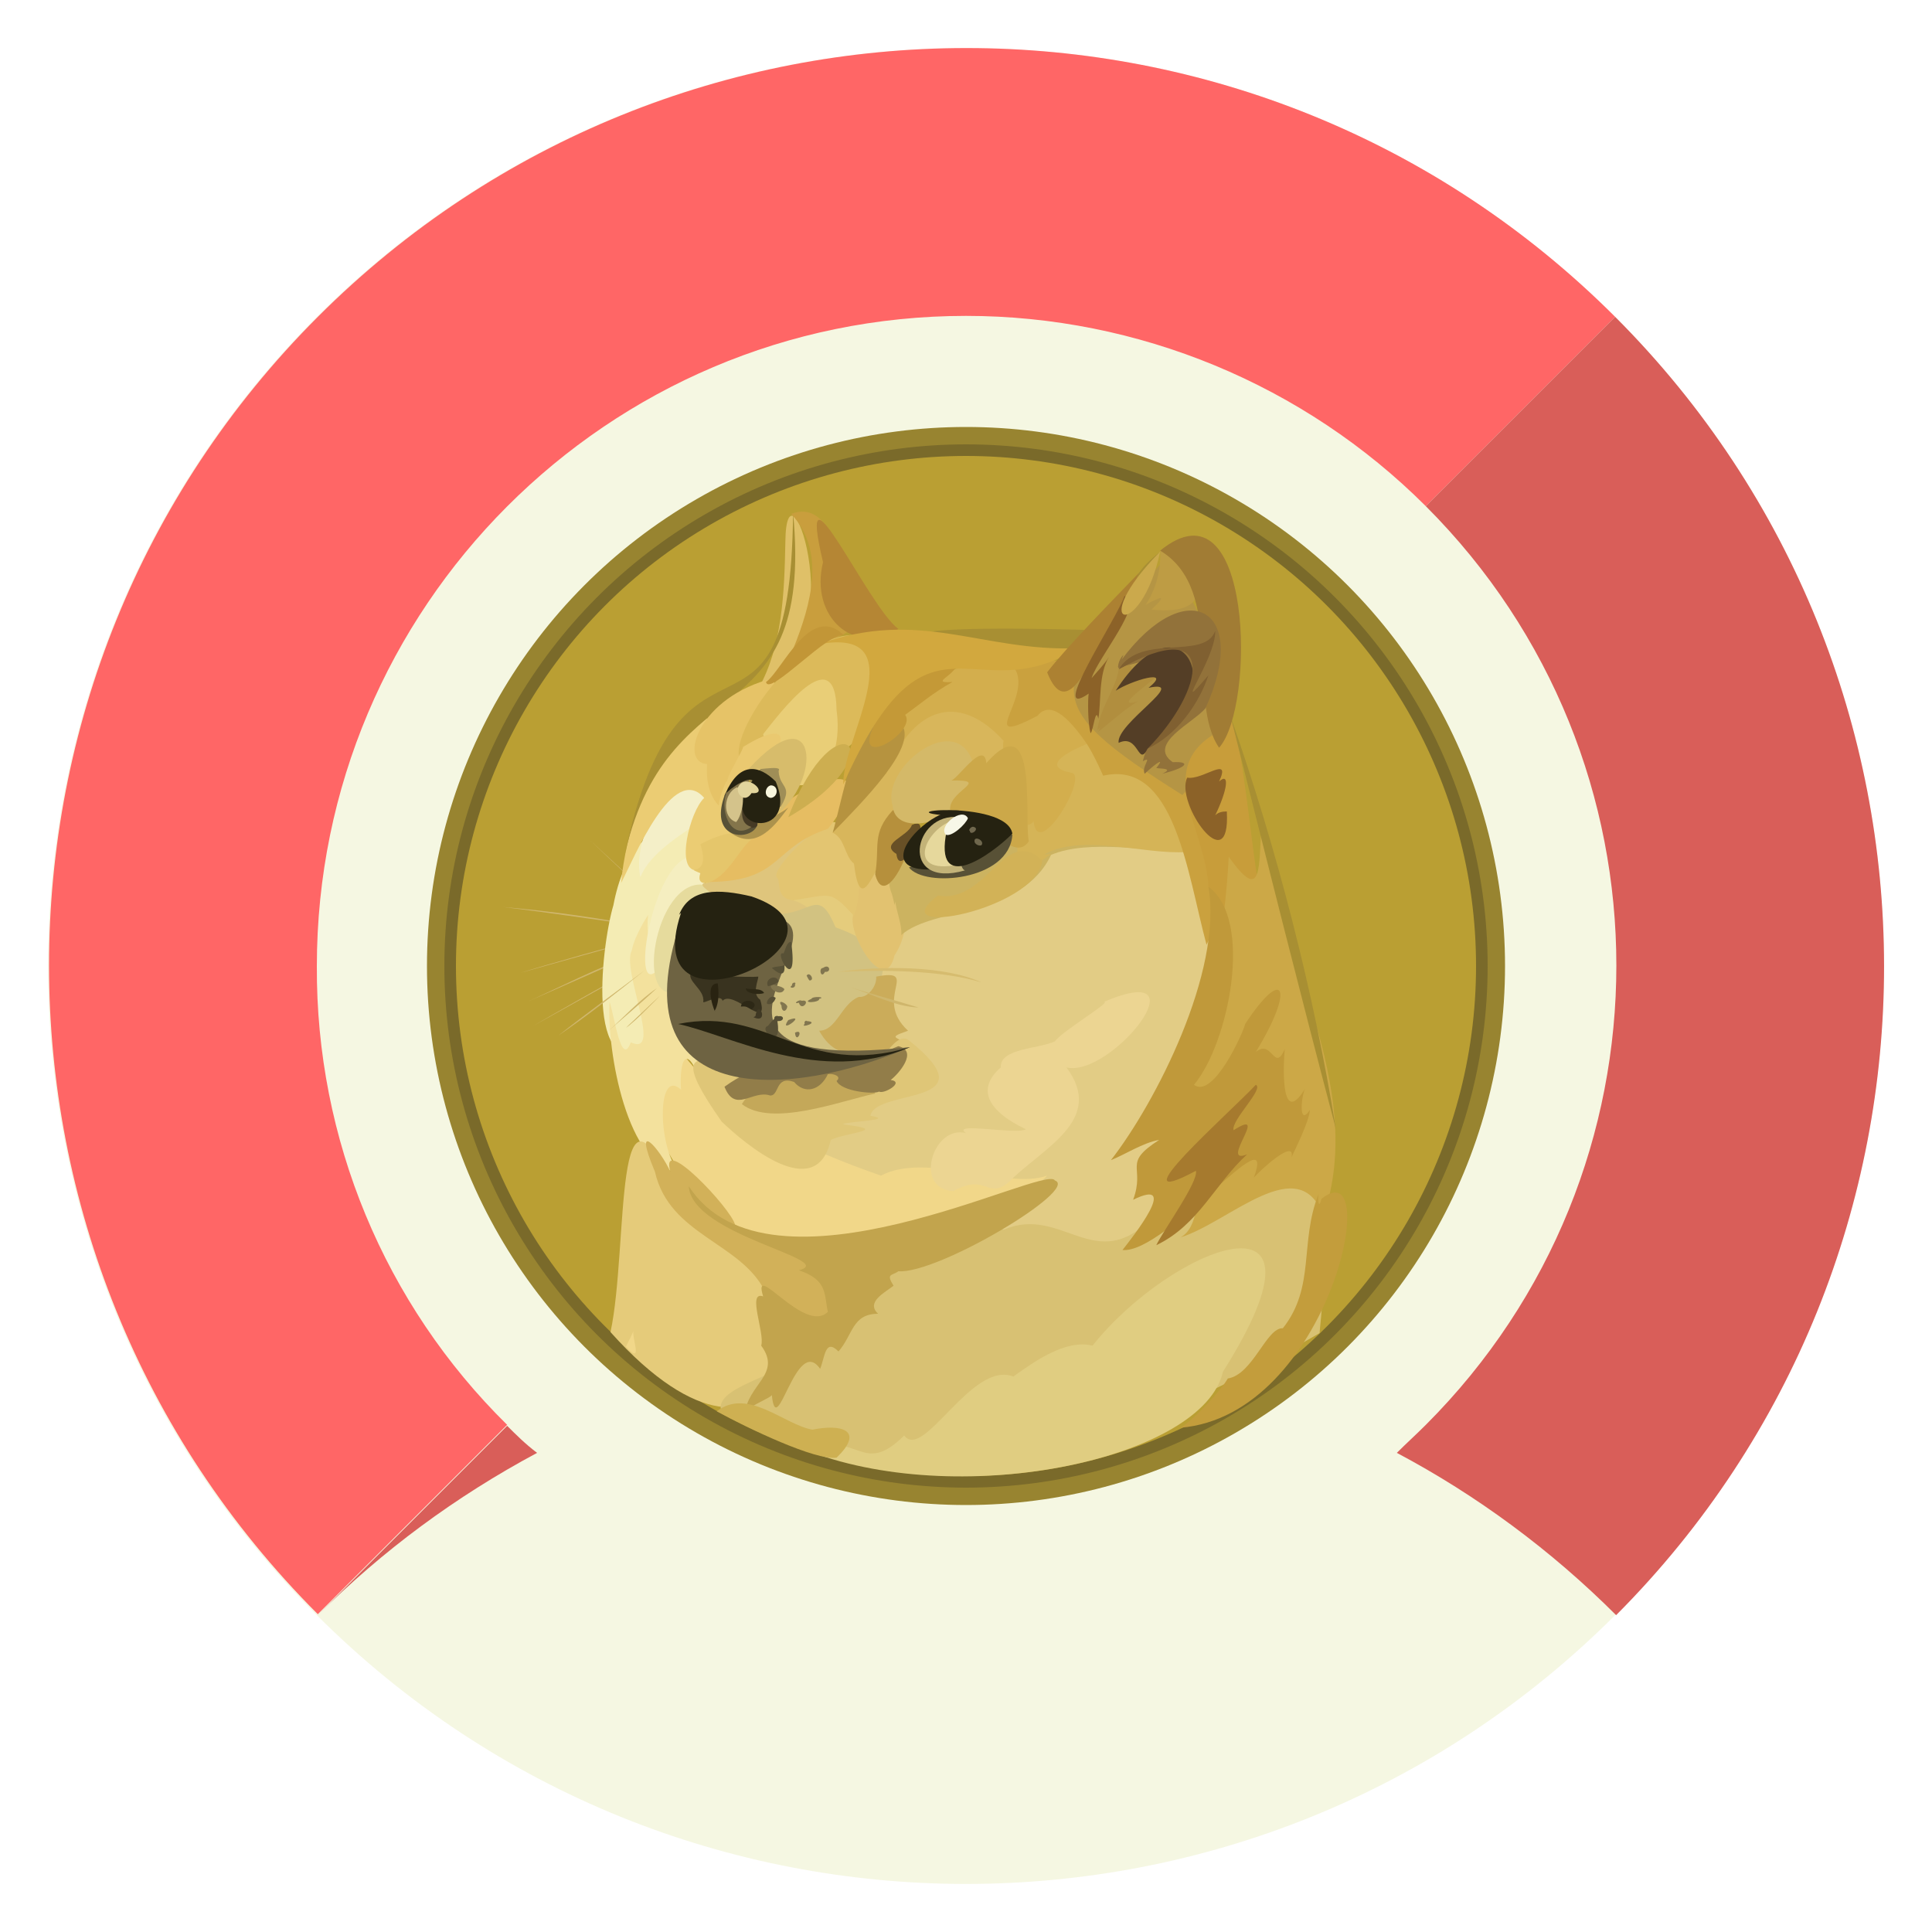 <svg xmlns="http://www.w3.org/2000/svg" id="Livello_1" x="0" y="0" version="1.1" viewBox="0 0 200 200" xml:space="preserve"><style>.st25,.st6,.st8{fill-rule:evenodd;clip-rule:evenodd;fill:#cfb66c}.st25,.st8{fill:#f1d789}.st25{fill:#caa13e}.st32,.st53,.st65,.st66,.st90,.st92{fill-rule:evenodd;clip-rule:evenodd;fill:#a88f33}.st53,.st65,.st66,.st90,.st92{fill:#8c6228}.st65,.st66,.st90,.st92{fill:#585136}.st66,.st90,.st92{fill:#252211}.st90,.st92{fill:#82764f}.st92{fill:#574f35}</style><path id="Path" fill="#f5f7e2" d="M32.8 32.8c-37.1 37.1-37.1 97.3 0 134.4s97.3 37.1 134.4 0 37.1-97.3 0-134.4-97.3-37.1-134.4 0z"/><path fill="#f66" d="M32.8 100c0-37.1 30.1-67.3 67.2-67.3 17.8 0 35 7.1 47.6 19.7l19.6-19.6C130.1-4.3 70-4.3 32.9 32.8s-37.1 97.2 0 134.3l19.6-19.6C39.8 135 32.7 117.9 32.8 100z"/><path fill="#d95e59" d="M167.2 32.8l-19.6 19.6c26.3 26.3 26.3 68.8 0 95.1-1 1-2 1.9-3 2.9 8.3 4.4 16 10.1 22.7 16.8 37-37.1 37-97.3-.1-134.4zM52.5 147.6l-19.6 19.6c6.7-6.7 14.3-12.3 22.7-16.8-1.2-.9-2.2-1.9-3.1-2.8z"/><g id="Layer_1-3"><circle cx="100" cy="100" r="55.8" fill="#988430"/><circle cx="100" cy="100" r="54" fill="#7a6a2a"/><circle cx="100" cy="100" r="52.8" fill="#ba9f33"/><path d="M68.6 94c-2.5-2.3-5.1-4.7-7.5-7 2.5 2.3 5.1 4.7 7.5 7zm-16.5-.1c5 .4 10.2 1.2 15.2 2.1-5-.7-10.2-1.5-15.2-2.1zm14.7 3.2c-1.6.3-11.4 3.1-12.9 3.6l12.9-3.6zM54.6 103.7c1.6-.7 8.7-4.2 10.9-4.8l-10.9 4.8zM55.2 106.2c1-.6 9.7-5.6 11.7-6.5l-11.7 6.5z" class="st6"/><path fill="#e2cc85" fill-rule="evenodd" d="M86.7 121.8c-4.6-6 1.4-9 6.6-10.4-4.6-5.6-2.1-13.2 1.3-18.7l8.9-1.4c4.9-7.7 13.2-6.1 20.8-5.2 5.3 13.3-1.6 31.5-5.6 44.2-11.6 3.1-21.3-6-32-8.5z" clip-rule="evenodd"/><path d="M108.4 121.7c-4.2 1.5-12.5-2.5-17.2 0-7.2-2.5-16-6.3-20.8-13-6.4 6.6.5 14.3 6.1 18.4 9.9 4.5 24.3 2.5 31.9-5.4z" class="st8"/><path fill="#f4ecb4" fill-rule="evenodd" d="M63.5 93.7c1-5.3 3.8-9.5 9.7-8.5-2 7.3-9.6 15-4.9 22.7-7.9 5.8-6.1-9.8-4.8-14.2z" clip-rule="evenodd"/><path fill="#f3e19d" fill-rule="evenodd" d="M70.4 121.4c-2.3-2.2-2.5-11 .1-8.6-.2-3.1.6-4.9 2-.8.4-6.5-6.2-11.1-5.4-17.3 0 0-1.4 2.1-1.7 3.7-1.1 2 3.3 11.1-.1 9.5-1 2.7-1.7-2.8-2.2-4.2-.3 5 1.8 17.3 7.3 17.7z" clip-rule="evenodd"/><path fill="#f5eec0" fill-rule="evenodd" d="M71.5 88.7c-4.1.5-6.5 15.9-3.1 11.3.7-8.3 8.6-8.8 3.1-11.3z" clip-rule="evenodd"/><path fill="#e6db9d" fill-rule="evenodd" d="M72.9 91.6c-5.2-.8-7.5 13.6-2.2 10.8.5-3.1 1.8-8.3 5.4-9.2-.8-.7-2-3.3-3.2-1.6z" clip-rule="evenodd"/><path fill="#e5cb7a" fill-rule="evenodd" d="M63.2 137.9c1.9-8.9.2-29.8 6.8-14 18.5 10.3 11.1 34-6.8 14z" clip-rule="evenodd"/><path fill="#d8c173" fill-rule="evenodd" d="M74.6 145.8c-.2-2.5 7.2-3.5 7.8-5.8 5.1-4.8 15.2-14.8 21.5-12.7 6-2.6 9.5 4.8 15.3-1.2 17-7.3 19.2-6.3 17.4 11.9-17.9 10.5-41.7 20.1-62 7.8z" clip-rule="evenodd"/><path d="M64.8 139.4c.4-.8.7-1.4.8-1.7-.3.6 1.1 3.8-.8 1.7z" class="st8"/><path fill="#e0cd81" fill-rule="evenodd" d="M83.9 150.3c4.9-2.4 5.3 2.7 9.7-1.7 2 2.7 7-7.8 11.3-6.1 2.1-1.5 5.4-3.9 8.2-3.2 8.1-10.2 26.2-17.4 13.5 2.7-2 8.9-26.6 14.3-42.7 8.3z" clip-rule="evenodd"/><path fill="#dfc57c" fill-rule="evenodd" d="M73.2 91.4c-2.6 0 6.1 4 6.8 4.1 3.8.3 7.3-1.3 2.7-4.3 5.2-10.9-5.5-1.2-9.5.2z" clip-rule="evenodd"/><path fill="#e5cc7c" fill-rule="evenodd" d="M81.7 93.1c3.4.7 4.2 4.6 7.7 4.8 1.5-5.2-3.9-7.9-7.7-4.8z" clip-rule="evenodd"/><path fill="#d2c281" fill-rule="evenodd" d="M81 94.6c3.2-.3 3.8-2.6 5.5 1.4 5.3 1.9 6.6 4.5 2.3 8.8-.4 3.3-.8 5.2-4.7 4.4-7.3-1.1-4.4-9.7-3.1-14.6z" clip-rule="evenodd"/><path fill="#e2c270" fill-rule="evenodd" d="M88.3 94.8c-.5 2 3.3 8.4 4.3 4.1 4-6.1-4.1-13.6-4.3-4.1z" clip-rule="evenodd"/><path fill="#ccb360" fill-rule="evenodd" d="M92.2 92.2c.2.5.3 1 .4 1.5 0-.1.1-.3.1-.4 0 .8.7 2.4.6 3.5 3.2-2.9 12.5-1.9 15.5-8.3 8-3.4 24.8 6 3.9-13.6-3.2 1.7-9.5 7.9-12 10.6-2.7 1.1-9.9 2.2-8.5 6.7z" clip-rule="evenodd"/><path fill="#d5b457" fill-rule="evenodd" d="M108 88.5c4-2.3 10.3 0 14.9-.3-1.2-5.1-5.8-10.1-10.9-11.5-4.6.2-10.6 17.5-3.2 11.7-.4.1-.8 0-.8.1z" clip-rule="evenodd"/><path fill="#d2b257" fill-rule="evenodd" d="M107.9 89.1c-3.9-3.8-5.7 4.5-10.8 3.6-6.1 4.6 10.1 1.5 10.8-3.6z" clip-rule="evenodd"/><path fill="#d2b159" fill-rule="evenodd" d="M79.2 133.7c-2.5-5.1-9.9-5.8-11.4-12.4-2.4-5.7.5-2.4 1.6 0-1.2-4.1 6.3 3.8 6.7 5.5 4.9 2.5 9.1 1.9 11 7.8-1.2 3.8-6.4 1.7-7.9-.9z" clip-rule="evenodd"/><path fill="#c2a44d" fill-rule="evenodd" d="M71.3 122.8c8.4 12.9 37-2.4 37.9-.6 2.6.9-12.1 9.7-16.2 9.4-.7.5-1.3.2-.5 1.5-.9.7-2.9 1.7-1.6 2.9-2.7 0-2.6 2.2-4.1 3.9-1.4-1.4-1.4.6-1.9 1.8-2.5-3.6-4.5 7.7-5 2.7 0 .3-3.3 1.5-2.8 2.1.2-3.2 3.9-4.2 1.7-7.2.4-1.3-1.5-5.7.2-5.1-1.2-3.9 4.3 4 6.7 1.6-.4-1.8 0-3.3-3-4.3 4.2-1.1-11.1-3.6-11.4-8.7z" clip-rule="evenodd"/><path d="M104.5 68.6c3.4 2.9-4.2 9.1 2.9 5.5 2.8-2.2 5.6 3.5 6.8 6.2 7.4-1.7 8.7 10.1 10.7 17.5 7-13.7-8.7-32.5-20.4-29.2z" class="st25"/><path fill="#b59544" fill-rule="evenodd" d="M122.4 82.3c-15.4-9.7-13.9-11.1-2-24.2 5.9 6 8.1 17.7 2 24.2z" clip-rule="evenodd"/><path fill="#c89d3a" fill-rule="evenodd" d="M125.1 91.9c-.2-6.1-6-12.6 1.3-16.3 1.7-6.5 3.1 13.1 4 16.5-2.9 2.4-3.7 4.8-5.3-.2z" clip-rule="evenodd"/><path fill="#ceb052" fill-rule="evenodd" d="M74.2 146.1c3.2-2.5 7 1.4 9.9 1.9 2.9-.6 5.5 0 2.5 2.9-2.2.3-9.1-3-12.4-4.8z" clip-rule="evenodd"/><path fill="#cca847" fill-rule="evenodd" d="M122.2 128.1c3.7-2 .5-13.8.4-15.9 2.7-6.8 4.2-16 4.6-23.5 3.5 4.9 3.1 1.2 3.4-3.7 1.5 13.7 11 27.4 6.4 40.9-2.5-6.9-9.7.6-14.8 2.2z" clip-rule="evenodd"/><path fill="#c39d3c" fill-rule="evenodd" d="M122.2 147.8c15.5-1.3 21.1-28.9 14.6-23.7-.3 1.2-.4.1-.3-.5-2 5-.3 9.6-3.7 13.9-1.7-.1-3.1 4.8-5.7 5.2-.6 1.1-3.4 4.2-4.9 5.1z" clip-rule="evenodd"/><path fill="#c0993a" fill-rule="evenodd" d="M135.6 114.9c-.1 1.3-1.6 4.2-1.9 4.9.4-2-3.2 1.3-3.9 2.1 2.5-6.9-9.1 7.9-13.6 7.5 1.1-1.4 6-7.6 1.1-5.2 1.3-3.5-1.2-3.7 2.7-6.2-1.7.3-3.5 1.5-5 2.1 4.6-5.9 11.6-19.5 10.1-28.3 4.7 3.4 2.1 16.2-1.5 20.5 2 1.5 5.1-5.4 5.3-6.3 4-6.1 5.2-3.8 1.1 2.9 1.7-1.4 1.9 2.2 3-.3-.1.8-.6 8.5 2.1 4.1-.4.8-.7 4 .5 2.2z" clip-rule="evenodd"/><path d="M112.2 65.2c-4-.1-12.5-.3-16 .2 2-.1 17.9 4.4 16-.2z" class="st32"/><path fill="#e3c571" fill-rule="evenodd" d="M83.6 86.7c-1.3 1-3.6 3.5-3.2 4.1.5.4-.2 2.2 1.7 2.4 4-.6 3.8-1.1 6.3 1.6 1.5-3.6-.2-13.6-4.8-8.1z" clip-rule="evenodd"/><path fill="#d8b65b" fill-rule="evenodd" d="M86.2 86.2c1.3.6 1.2 2.4 2.2 3.2 1.3 10.5 4.7-14.9 14.1-9.4l3.1-4.2c-9.3-8.9-14.9 3.3-19.4 10.4z" clip-rule="evenodd"/><path fill="#d3ae4d" fill-rule="evenodd" d="M112.8 76.9c-2.8 1.1-4.9 2.5-1.9 3.1 1.9.2-3.5 9.3-3.9 5-1.9 2.5-3.5-7.7-3.1-8.3-4.8-5.3-9.6-3.3-12.2 3.5-1.2-6.2 7.2-13.5 14.3-12 0 5.9 4.8 3.5 6.8 8.7z" clip-rule="evenodd"/><path d="M114 77.8c-1.9-2.2-7.3-11.4-9.5-9.2 3.4 2.8-4.2 9.2 2.9 5.5 3-3.7 8.7 10.6 6.6 3.7z" class="st25"/><path fill="#f4efc8" fill-rule="evenodd" d="M66.3 90.8c-1.2-5 5.5-15 7.4-6.5-2.8 1.8-6.4 3.9-7.4 6.5z" clip-rule="evenodd"/><path fill="#ebcc73" fill-rule="evenodd" d="M72.1 90.1c-2.2 0-.7-6.1.8-7.5-3.2-3.7-7.2 6.1-8.6 8.8.8-9.8 9.6-29.2 11.2-7.9 4.6 3.4.6 6-3.4 6.6z" clip-rule="evenodd"/><path fill="#e5c66b" fill-rule="evenodd" d="M73.3 91.4c-1.3.2-.8-1-.8-1-2-.9 1.2.7 0-3 6.2-3.4 8.8 1.2.8 4z" clip-rule="evenodd"/><path fill="#e6bd62" fill-rule="evenodd" d="M78 86.8c-1.2.5-2.4 3.7-4.5 4.5 7.5-.1 6.4-3.6 12.2-5.5 7.3-9.2-5.2-4.3-7.7 1z" clip-rule="evenodd"/><path fill="#b6933f" fill-rule="evenodd" d="M93.4 75.1c1.5 2.3-4.1 7.9-7.2 11.1 1-3.3 3.5-17.6 7.2-11.1z" clip-rule="evenodd"/><path fill="#c49937" fill-rule="evenodd" d="M91.4 73.5c-4.6 7.2 3.7 2.4 2.3.5 1.4-1 2.9-2.3 4.9-3.4-3.1.2 2.1-1.2-.2-2.7-1.9 1-5.9 3.6-7 5.6z" clip-rule="evenodd"/><path fill="#dfc068" fill-rule="evenodd" d="M78.5 71.3c2.5-4.4 2.7-10 2.8-15.2.1-10.2 7.5 11.4-2.8 15.2z" clip-rule="evenodd"/><path d="M82.1 53.1c-.3 29.1-12 6.7-17.8 37.2 4-22.2 20.1-13.1 17.8-37.2z" class="st32"/><path fill="#c99e3d" fill-rule="evenodd" d="M82.1 67.2c1.9-4.7 3.4-10.2-.2-14 4.1-1.6 5.4 5.4 6 7.6 2.6 5.1-1.5 5.3-5.8 6.4z" clip-rule="evenodd"/><path fill="#b58634" fill-rule="evenodd" d="M93 65.1c-4.5 2.9-9.2-1.2-7.8-6.9-2.9-12.2 4.7 4.7 7.8 6.9z" clip-rule="evenodd"/><path fill="#e6c367" fill-rule="evenodd" d="M80.1 70.2c-7.8 1.9-9.9 8.7-6.9 8.9 0 .2-.3 2.7 1.2 4.3.5-4.4 6.7-9 5.7-13.2z" clip-rule="evenodd"/><path fill="#dcba5a" fill-rule="evenodd" d="M76.5 78.3c-.7-3.5 8.9-16.8 15.3-11.2-1.1 11.1-5 12.8-15.3 11.2z" clip-rule="evenodd"/><path fill="#e9ce77" fill-rule="evenodd" d="M79 76c1.6-2 7.5-10 7.6-2.5C87.7 81.4 80.8 85 79 76z" clip-rule="evenodd"/><path fill="#cdae50" fill-rule="evenodd" d="M81.6 84.6c5-13 11.6-6.7 0 0z" clip-rule="evenodd"/><path fill="#d2a83e" fill-rule="evenodd" d="M111.6 67.1c-10 .4-16.3-4.2-26.9-.4 10.3-1.9 2.4 9.9 2.6 14.5 8.9-19.9 13.3-7.3 24.3-14.1z" clip-rule="evenodd"/><path fill="#c29637" fill-rule="evenodd" d="M87.4 65.8c-3.5-3.5-6.4 3.6-8.1 4.8.3 1.6 6.7-5.5 8.1-4.8z" clip-rule="evenodd"/><path fill="#ac8132" fill-rule="evenodd" d="M118.2 59c-2.8 2.9-7.9 8.1-9.8 10.6 1.9 4.8 3.9-.4 5.2-1.9.8-1.1 4.8-7.9 4.6-8.7z" clip-rule="evenodd"/><path d="M120 57.2c-4.3 3.4-1.6 4.3 0 0z" class="st32"/><path fill="#a67a2e" fill-rule="evenodd" d="M119.7 128.9c.7-1.5 4.4-6.6 4.1-7.7-8.6 4.6 3.7-6.2 6.2-8.9.9.4-2.6 3.7-2.3 4.7 3.9-2.5-1.6 3.7 1.4 2.5-3.3 3-5 7.3-9.4 9.4z" clip-rule="evenodd"/><path d="M114.8 68c-1.1 1.8-.8 4.7-1.1 6.4-.3-1.3-.5 1.2-.8 1.5-.3-1-.3-3.5-.2-4.1-4.3 3 2.9-7.7 3.7-10.1 2.2.6-2.7 6.3-3.4 8.5.6-.7 1.3-1.4 1.8-2.2z" class="st53"/><path fill="#cba94c" fill-rule="evenodd" d="M120.1 57.1c-7.9 8-2 9.4 0 0z" clip-rule="evenodd"/><path d="M138.3 116.9c-3.7-14-7.1-27.6-10.9-42.7 4.8 13.7 8.6 28.5 10.9 42.7z" class="st32"/><path fill="#be9c44" fill-rule="evenodd" d="M120.1 57c.1 1.7-.3 3.8-1.5 5.6 1.5-.8 2.4-1.2.6.5 7 .8 5.4-4.3.9-6.1z" clip-rule="evenodd"/><path fill="#a17c34" fill-rule="evenodd" d="M126.2 77.4c-3.4-4.9.7-16.3-6.1-20.4 9.6-7.8 9.9 16.2 6.1 20.4z" clip-rule="evenodd"/><path d="M122.9 80.5c1.6.3 4.6-2.4 3.3.4 1.1-1 .9.8-.4 3.5.3-.3.7-.4 1.2-.4.4 7.3-5.4-.9-4.1-3.5z" class="st53"/><path fill="#92723a" fill-rule="evenodd" d="M116 69.1c-.5.4-.2-.9.3-1.3-.1.3-.2.5-.2.5 6.7-9 13.4-5.3 8.7 5-1.2 1.5-6.1 3.7-3.4 5.6 2-.1 1.4.6-1.1 1.2 1.3-.6-.2-.5-.6-.6 1.2-1.5-.7.1-1.2.6-.4-.7.9-1.9-.2-1.3 1.4-5.6 9.7-13.4-2.3-9.7z" clip-rule="evenodd"/><path fill="#b18e3e" fill-rule="evenodd" d="M115.8 69.3c-.2 1.8-2 4.1-2.2 6.3l.3-.3c-.1.2-.2.5-.4.6 1.2-.9 2.9-2.5 4.3-3.3-2.9.9 1.7-2.2 2.3-2.9-4.5.9-1.8-1.9-4.3-.4z" clip-rule="evenodd"/><path fill="#543e26" fill-rule="evenodd" d="M118.8 77.5c-1 2-.9-1.6-3-.6-.3-2 7.4-6.6 3.1-5.7 2.6-2.1-1.9-.7-3.4.3 6.8-10.5 12.4 0 3.3 6z" clip-rule="evenodd"/><path fill="#806031" fill-rule="evenodd" d="M125.1 69.9c-4.1 4.8.8-1.7.7-4.6-1.1 3.1-7.7.2-10 4 10.5-5.9 8.9 2.2 3 8.2 3-1.4 5.3-4.6 6.3-7.6z" clip-rule="evenodd"/><path fill="#b6903c" fill-rule="evenodd" d="M92.4 83.9c-2.2 2.4-1.3 3.7-1.8 6.6 1.3 5.3 6.8-8.9 1.8-6.6z" clip-rule="evenodd"/><path fill="#685026" fill-rule="evenodd" d="M94.4 85.4c-.4 1.2-3.4 1.9-1.6 3 .3 3 4.2-4.3 1.6-3z" clip-rule="evenodd"/><path fill="#d4b968" fill-rule="evenodd" d="M100.6 78.6c-2-4.9-9.4 1-8.2 4.8.4 4.5 11.2 0 8.2-4.8z" clip-rule="evenodd"/><path fill="#cca849" fill-rule="evenodd" d="M98.4 84.1c-.6-2.2 4.5-3.4 0-3.3.5.2 3.5-4.4 3.7-1.8 5.4-6.1 3.9 5.6 4.4 8.1-1.8 2.6-4.9-3.5-8.1-3z" clip-rule="evenodd"/><path d="M94.1 89.8c1.6 2.1 10.4 1.4 10.7-3.4-2.7-.7-8.2 2.6-10.7 3.4z" class="st65"/><path d="M96.6 90c-9.6.5 6.5-12.8 3.9-1.6L96.6 90z" class="st66"/><path fill="#c3b378" fill-rule="evenodd" d="M99.3 84.6c-4.8-.6-6.3 7.5.6 5.5-.9-.2-.5-4.8-.6-5.5z" clip-rule="evenodd"/><path fill="#e6d89c" fill-rule="evenodd" d="M98.8 84.9c-2.9.7-5.3 5.8.4 4.6l-.4-4.6z" clip-rule="evenodd"/><path d="M98 86c-1.4 6.8 4.6 2.5 6.8.3-.6-3.7-15-2.2-5.3-1.8 0 0-1.5 1.6-1.5 1.5z" class="st66"/><path fill="#6f674d" fill-rule="evenodd" d="M100.9 87.2c-.2-.8 1.1-.2.7.3-.3.1-.6-.1-.7-.3zm-.5-1.2c-.2 0 .1-.5.4-.4.7.2-.4 1-.4.4z" clip-rule="evenodd"/><path fill="#ac924c" fill-rule="evenodd" d="M75.5 86.1c2.8 2.2 4.9-.9 6.1-2.5-1.5 1.2-4.5 1.9-6.1 2.5z" clip-rule="evenodd"/><path fill="#9f8e57" fill-rule="evenodd" d="M77.1 79.9c8.2-4 4.9 9.9 0 0z" clip-rule="evenodd"/><path fill="#eac970" fill-rule="evenodd" d="M75.5 81.5c-1.6.8 2.1-4.8 1.3-4.1 7.2-4.5 3.4 2.7-1.3 4.1z" clip-rule="evenodd"/><path fill="#d7bc6b" fill-rule="evenodd" d="M77.5 79.6c.2.3 3.6-.5 3.1.2.1 2.1 2 1.3-.5 4.8 5.1-3.7 4.6-12.9-2.6-5z" clip-rule="evenodd"/><path d="M75.1 82.1c-2.9 7.4 8.8 3.9 0 0z" class="st65"/><path fill="#453a25" fill-rule="evenodd" d="M77.6 85.7c2.2.1-.8-2.2-1-2.6.2.7-.2 2.7 1 2.6z" clip-rule="evenodd"/><path fill="#84754b" fill-rule="evenodd" d="M75.3 81.9c-.9 1.6.2 5.3 2.5 3.7-3.1-.8 2.6-8-2.5-3.7z" clip-rule="evenodd"/><path d="M75 82.4c-.1-.3 2.3-2.1 2.9-1.6-4.1 5.4 5 6.3 2.4.1-1.7-1.7-3.8-2.2-5.3 1.5z" class="st66"/><path fill="#f7f7e7" fill-rule="evenodd" d="M97.9 86.4c-.8-.9 1.7-2.9 2.3-1.7-.2.6-1.7 2-2.3 1.7z" clip-rule="evenodd"/><path fill="#f8f6de" fill-rule="evenodd" d="M79.8 81.3c.8 0 .8 1.2 0 1.3-.8-.1-.6-1.2 0-1.3z" clip-rule="evenodd"/><path fill="#d4c38b" fill-rule="evenodd" d="M76.3 81.5c-1.4.6-1.6 3.1-.1 3.6.6-.6 1.2-3.2.1-3.6z" clip-rule="evenodd"/><path fill="#e2d59d" fill-rule="evenodd" d="M76.4 81.5c-.2.7.7 1.7 1.4.6 2 .2-.6-2.3-1.4-.6z" clip-rule="evenodd"/><path fill="#cbac5a" fill-rule="evenodd" d="M90.7 101.1c4.7-.9-.4 2.2 3.3 5.6-2.6.9-.6.5.2 1.9-3.6-.6-7 2.4-9.4-1.9 1.8 0 2.3-2.8 4.1-3.5 1 .1 1.9-1.2 1.8-2.1z" clip-rule="evenodd"/><path fill="#d6bc6f" fill-rule="evenodd" d="M86.8 100.6c4.2-.6 10.9-.7 14.8 1.1-4.2-1.3-10.4-1.3-14.8-1.1z" clip-rule="evenodd"/><path fill="#dfc677" fill-rule="evenodd" d="M94.1 107.7c8.6 6.9-3.4 4.9-4 7.8 2.9.5-3 .6-2.8.9 5 .6.4.8-1.3 1.6-1.5 6.7-8.9.4-11.3-1.9-8.9-12.7 4.3-2.2 15.2-4.3.6-.6 2.7-5.3 4.2-4.1z" clip-rule="evenodd"/><path fill="#c4a859" fill-rule="evenodd" d="M76.8 114.3c3.1 2.4 10.1-.3 13.8-1.1-2-4.1-11.9-2.3-13.8 1.1z" clip-rule="evenodd"/><path fill="#927d49" fill-rule="evenodd" d="M75 112.5c1.1 2.8 2.9.3 4.7.9 1 .1.5-2.1 2.5-1.4 1.1 1.3 2.7.9 3.5-.8.5-.1 1.5.2.9.7.5 1.1 3.9 1.4 4.4 1.1.5.3 2.7-1 1.2-1.2.8-.6 2.9-3 .8-3.5-7 3-11.5-.5-18 4.2z" clip-rule="evenodd"/><path fill="#6e6342" fill-rule="evenodd" d="M70.1 96.5c-5.5 18.3 11.8 17.2 24.1 11.9-32.7 3.5 5.2-19.6-24.1-11.9z" clip-rule="evenodd"/><path fill="#39331f" fill-rule="evenodd" d="M71.6 100.6c-.7.9 1.4 1.8 1.2 3.1-.1.3 1.8-.9 2-.1 1.1-1.2 4.9 3.3 3.9-.1-.9-.6-.2-2-.2-2.4-.8.1-6.4-.1-6.9-.5z" clip-rule="evenodd"/><path fill="#292311" fill-rule="evenodd" d="M74 104.6c.2.7-1.3-2.8.3-2.8 0 0 .3 1.8-.3 2.8z" clip-rule="evenodd"/><path d="M70.3 94.7l.2-.2c-4.8 14.3 20.2 2.7 7.3-1.7-3.4-.8-6.4-.9-7.5 1.9z" class="st66"/><path fill="#3f3824" fill-rule="evenodd" d="M78 105.3l.2-.1c.3-2 1.5.9-.2.1z" clip-rule="evenodd"/><path fill="#2d2815" fill-rule="evenodd" d="M77.2 102.3c.4.2 1.6-.1 1.9.5-.5.2-1.9.1-1.9-.5z" clip-rule="evenodd"/><path d="M81.2 102.4c-.3-.4-1.1-.3-1.2-.6-.8.4.9 1.5 1.2.6z" class="st90"/><path fill="#2d2816" fill-rule="evenodd" d="M76.7 104.2c.1-1.1 2.2-.5 1.1.3-.1 0-.3-.4-1.1-.3z" clip-rule="evenodd"/><path d="M80.6 101.6c-.3.3-.7.4-1.1.5-.4-.8.9-1.3 1.1-.5z" class="st92"/><path d="M82 102c-.1-.3.5-.4.3-.1.1.5-.8.4-.3.1zm1.5-1c.3-.5.9.5.3.5-.1-.1-.2-.3-.3-.5z" class="st90"/><path d="M79.9 100.2c.4-.2.9-.1 1.3-.3.1 1-.3 1.2-1.3.3zm1.2-1.5c-1.1-.4 1.6 4.6.8-1.2-.5 0-.6.9-.8 1.2z" class="st65"/><path d="M80.3 103.3c-.5-.4-1 .3-.9.6.4.2.8-.2.9-.6z" class="st92"/><path d="M80.9 104.1c-.5-.7.5-.3.6.1-.1.6-.6.6-.6-.1zm1.8-.3c-.7.2 0-.4.3-.2 1-.2 0 1.2-.3.2zm2.1-.4c.1.4-2 .5-.8 0 .1-.3 1.6-.2.8 0zm.6-2.8c-.4.8-.7-.4-.2-.4.7-.5.9.5.2.4zm-2.1 5.4c-.6.5 1.7-.2.2-.3 0-.1-.3 0-.2.3zm-1 .9c1-.5.1 1.3 0 0zm-.7-1.3c2.1-.8-1.1 1.6 0 0z" class="st90"/><path d="M80.6 105.2c.6-.1.6.5 0 .5-.6.1-.6-.7 0-.5z" class="st65"/><path d="M80.4 105.3c-.4.2-.9.9-.9.9-1.1.3 1.7 3 .9-.9z" class="st92"/><path d="M70.2 106c9.4-1.9 12.9 5.7 24 2.4-9.3 4-18.5-1.2-24-2.4z" class="st66"/><path fill="none" d="M68.6 94.6l-7.5-7"/><path d="M62.9 106.8c1.7-1.5 3.3-3.3 5.1-4.5-1.6 1.5-3.4 3-5.1 4.5zm5.4-3.7s-2.9 2.9-3.5 3.3l3.5-3.3z" class="st6"/><path d="M68.3 103.1c-1.1 1.1-2.3 2.4-3.5 3.3 1.1-1 2.3-2.2 3.5-3.3zM95.1 104.3c-2.5-.1-4.8-1.4-7.1-2.1 2.3.7 4.8 1.4 7.1 2.1z" class="st6"/><path fill="#ecd592" fill-rule="evenodd" d="M104.4 122.4c3.4-3.5 10.1-6.4 6-11.9 4.6 1.1 14.5-11.3 3.9-6.8.8 0-4.3 3-5.1 4.1-1.7.8-5.7.7-5.6 2.7-2.3 2-1.8 4.3 2.6 6.4-.9.6-7.9-.8-6.2.4-3.4-.9-5.5 5.8-1.3 6 3.4-1.9 3.5.9 5.7-.9z" clip-rule="evenodd"/><path d="M66.8 100.4c-2.9 2.3-5.9 4.7-9 6.8 2.9-2.3 6.1-4.6 9-6.8z" class="st6"/></g></svg>
